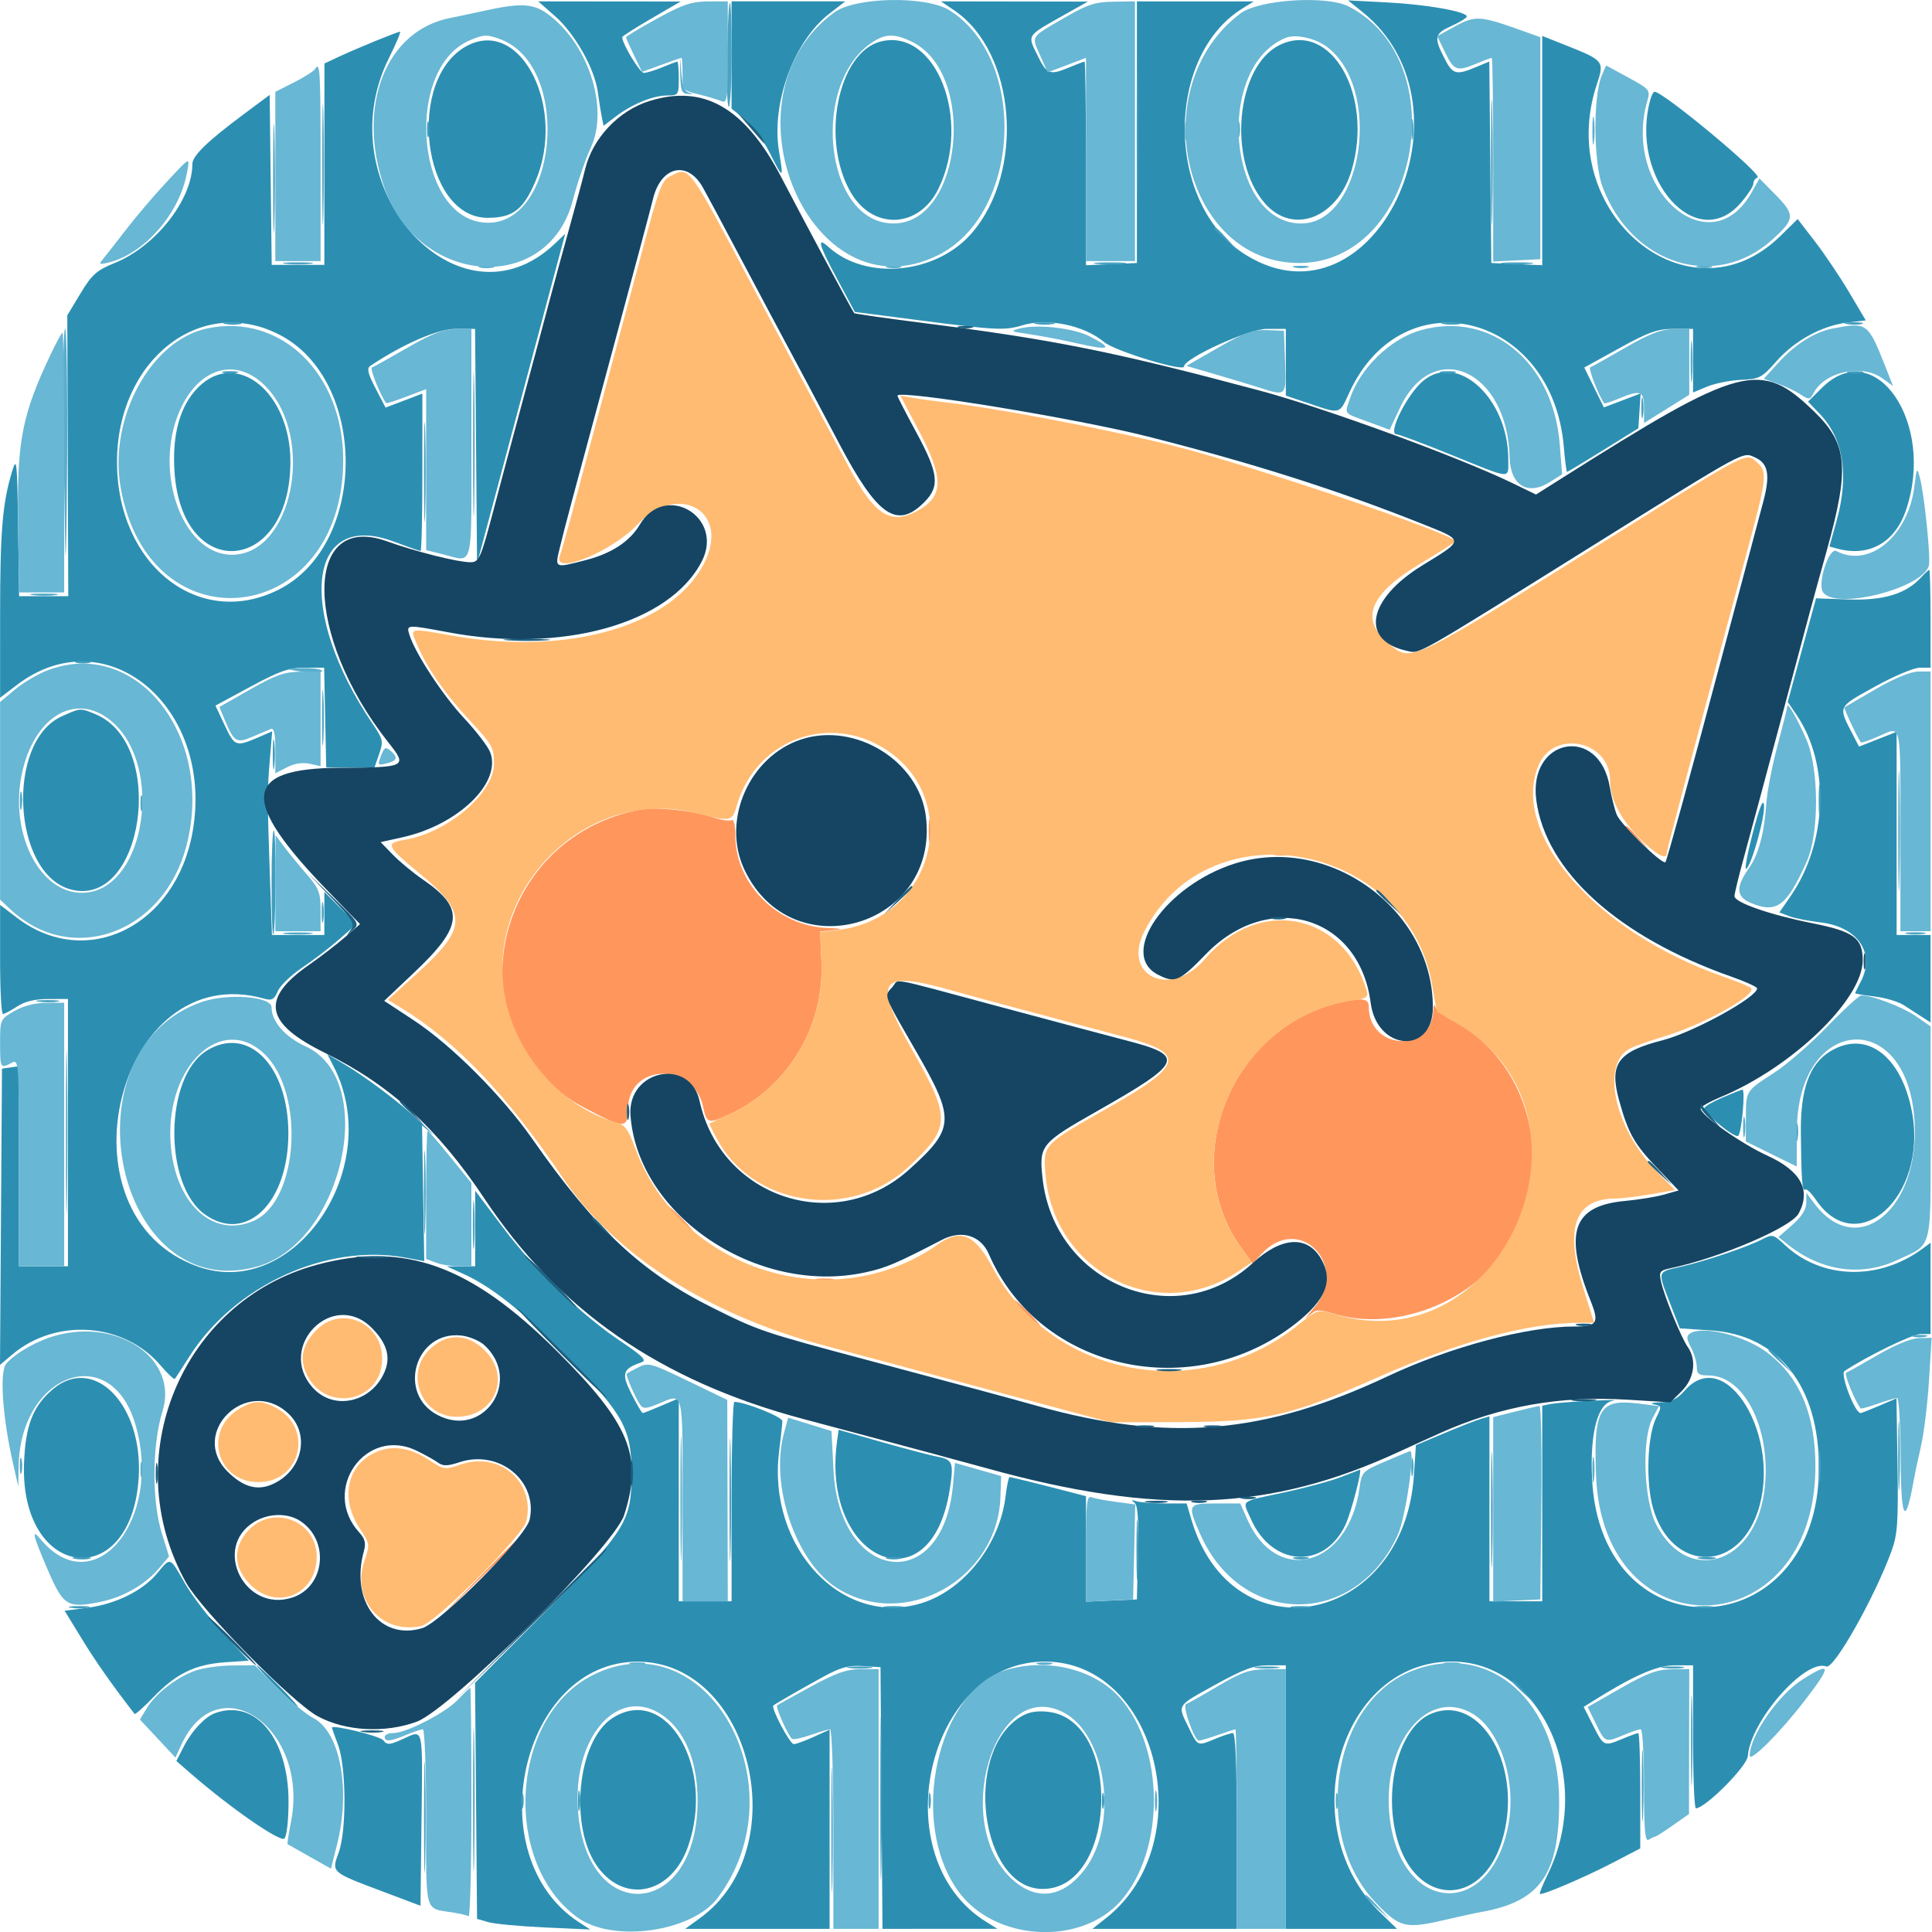 <?xml version="1.0" encoding="UTF-8" standalone="no"?>
<svg
   xmlns:dc="http://purl.org/dc/elements/1.1/"
   xmlns:cc="http://creativecommons.org/ns#"
   xmlns:rdf="http://www.w3.org/1999/02/22-rdf-syntax-ns#"
   xmlns:svg="http://www.w3.org/2000/svg"
   xmlns="http://www.w3.org/2000/svg"
   xmlns:sodipodi="http://sodipodi.sourceforge.net/DTD/sodipodi-0.dtd"
   xmlns:inkscape="http://www.inkscape.org/namespaces/inkscape"
   id="svg"
   version="1.1"
   width="512"
   height="512"
   style="display:block"
   inkscape:version="0.91 r13725"
   sodipodi:docname="icon-cryptocat.svg">
  <defs
     id="defs16" />
  <sodipodi:namedview
     pagecolor="#ffffff"
     bordercolor="#666666"
     borderopacity="1"
     objecttolerance="10"
     gridtolerance="10"
     guidetolerance="10"
     inkscape:pageopacity="0"
     inkscape:pageshadow="2"
     inkscape:window-width="684"
     inkscape:window-height="480"
     id="namedview14"
     showgrid="false"
     fit-margin-top="0"
     fit-margin-left="0"
     fit-margin-right="0"
     fit-margin-bottom="0"
     inkscape:zoom="0.4609375"
     inkscape:cx="260.35698"
     inkscape:cy="144.67842"
     inkscape:window-x="668"
     inkscape:window-y="379"
     inkscape:window-maximized="0"
     inkscape:current-layer="svg" />
  <g
     id="svgg"
     transform="matrix(1.279,0,0,1.277,0.023,0.362)">
    <path
       id="path0"
       d="m 132.813,167.688 c -31.685,5.927 -39.491,47.134 -11.733,61.929 8.209,4.375 8.994,4.398 9.021,0.26 0.064,-9.528 13.583,-9.87 15.58,-0.394 0.721,3.423 1.102,3.522 5.544,1.44 12.021,-5.634 19.523,-18.082 18.965,-31.468 l -0.268,-6.416 2.734,-0.294 c 2.169,-0.234 1.926,-0.326 -1.172,-0.443 -10.396,-0.396 -19.112,-9.099 -19.133,-19.106 -0.004,-2.252 -0.314,-3.567 -0.773,-3.284 -0.421,0.26 -2.296,-0.046 -4.166,-0.681 -3.776,-1.282 -11.583,-2.107 -14.599,-1.543 m 59.598,4.578 c 0.006,2.148 0.158,2.934 0.337,1.747 0.18,-1.188 0.175,-2.946 -0.011,-3.907 -0.185,-0.96 -0.332,0.011 -0.326,2.16 m 144.308,-0.928 c 0,0.135 1.142,1.277 2.539,2.539 l 2.539,2.295 -2.295,-2.539 c -2.139,-2.367 -2.783,-2.898 -2.783,-2.295 m -72.843,5.777 c 0.972,0.187 2.378,0.18 3.125,-0.016 0.747,-0.195 -0.048,-0.348 -1.767,-0.339 -1.718,0.008 -2.33,0.168 -1.358,0.355 m 61.905,5.942 c 0,0.134 1.143,1.277 2.539,2.539 l 2.539,2.295 -2.294,-2.539 c -2.139,-2.367 -2.784,-2.899 -2.784,-2.295 m -48.323,24.753 c -22.426,5.3 -33.422,32.72 -20.356,50.757 l 2.431,3.356 1.85,-1.995 c 7.951,-8.574 18.419,2.505 10.732,11.359 -1.586,1.827 -2.08,2.576 -1.097,1.663 1.678,-1.556 2.007,-1.592 5.353,-0.585 11.894,3.579 26.971,-1.675 34.735,-12.105 11.828,-15.888 6.972,-39.658 -9.933,-48.626 -1.91,-1.013 -3.617,-2.375 -3.795,-3.027 -0.177,-0.652 -0.363,-0.297 -0.412,0.789 -0.412,8.976 -13.372,8.236 -13.372,-0.763 0,-1.749 -1.414,-1.939 -6.136,-0.823 m -136.833,44.924 c 1.458,1.504 2.826,2.735 3.041,2.735 0.215,0 -0.802,-1.231 -2.26,-2.735 -1.457,-1.504 -2.826,-2.734 -3.041,-2.734 -0.214,0 0.802,1.23 2.26,2.734 m 28.72,12.662 c 0.972,0.187 2.378,0.18 3.125,-0.015 0.747,-0.196 -0.048,-0.349 -1.767,-0.34 -1.719,0.008 -2.33,0.168 -1.358,0.355 m 43.155,6.87 c 1.458,1.504 2.826,2.734 3.041,2.734 0.215,0 -0.802,-1.23 -2.26,-2.734 -1.457,-1.504 -2.826,-2.735 -3.041,-2.735 -0.214,0 0.802,1.231 2.26,2.735 m -113.685,55.273 -8.581,8.789 8.789,-8.58 c 4.834,-4.72 8.79,-8.675 8.79,-8.789 0,-0.564 -1.028,0.416 -8.998,8.58"
       inkscape:connector-curvature="0"
       style="fill:#ff975d;fill-rule:evenodd;stroke:none" />
    <path
       id="path1"
       d="m 138.965,36.23 c -1.864,0.93 -2.312,2.093 -5.752,14.942 -1.035,3.867 -2.401,8.965 -3.036,11.328 -1.747,6.508 -4.216,15.732 -5.958,22.266 -0.86,3.222 -2.266,8.496 -3.125,11.718 -0.86,3.223 -2.246,8.416 -3.081,11.541 -0.835,3.124 -1.752,6.288 -2.037,7.031 -1.616,4.211 10.745,-0.784 16.106,-6.508 8.082,-8.63 18.811,-3.153 14.182,7.241 -6.034,13.55 -27.978,20.174 -52.514,15.852 -9.162,-1.614 -8.832,-1.692 -7.395,1.748 2.015,4.822 5.917,10.448 11.095,15.994 4.53,4.852 4.894,5.509 4.894,8.823 0,6.122 -9.684,14.366 -18.569,15.807 -4.004,0.65 -3.73,1.277 2.983,6.831 10.119,8.372 10.109,11.336 -0.07,20.619 l -6.316,5.761 2.587,1.572 c 11.442,6.952 22.039,18.091 33.646,35.363 10.695,15.916 30.132,28.408 54.098,34.768 5.156,1.369 10.957,2.924 12.891,3.457 1.933,0.533 13.183,3.562 25,6.732 l 21.484,5.762 14.453,-0.036 c 17.454,-0.045 22.865,-1.264 40.625,-9.153 16.973,-7.54 31.389,-11.448 42.293,-11.466 l 2.839,-0.004 -2.253,-7.188 c -3.945,-12.582 -1.743,-18.594 6.811,-18.594 1.174,0 4.396,-0.393 7.158,-0.874 l 5.024,-0.875 -3.905,-4.008 c -8.68,-8.91 -11.501,-22.225 -5.376,-25.382 0.938,-0.484 4.167,-1.625 7.175,-2.536 8.283,-2.51 19.347,-8.731 17.844,-10.034 -0.361,-0.313 -2.942,-1.369 -5.735,-2.348 -26.363,-9.235 -44.158,-29.598 -38.276,-43.798 3.153,-7.613 14.839,-5.163 14.839,3.11 0,3.781 2.09,7.899 6.061,11.941 3.204,3.261 5.658,4.667 5.658,3.242 0,-0.485 1.791,-7.305 8.652,-32.93 3.246,-12.123 3.781,-14.114 7.687,-28.564 4.415,-16.333 4.593,-17.703 2.544,-19.557 -2.519,-2.28 -1.014,-3.043 -30.602,15.515 -42.219,26.48 -41.099,25.948 -45.977,21.843 -5.888,-4.955 -3.857,-10.125 6.422,-16.344 4.138,-2.503 7.524,-4.655 7.524,-4.78 0,-1.407 -42.037,-15.678 -58.204,-19.76 -13.714,-3.463 -36.553,-7.837 -47.265,-9.053 -2.364,-0.268 -5.479,-0.697 -6.924,-0.954 l -2.628,-0.467 3.995,7.612 c 5.134,9.784 4.953,13.503 -0.801,16.479 -5.326,2.754 -8.634,0.549 -13.851,-9.235 -1.776,-3.33 -4.635,-8.692 -6.354,-11.914 -1.718,-3.223 -4.484,-8.409 -6.145,-11.524 C 161.725,70.127 158.788,64.59 156.86,60.938 142.381,33.512 142.921,34.258 138.965,36.23 m 43.264,118.254 c 17.678,9.868 11.845,35.797 -8.597,38.216 l -3.71,0.44 0.268,6.365 c 0.565,13.444 -7,25.86 -19.203,31.516 l -4.09,1.896 1.485,2.878 c 7.369,14.272 27.716,17.401 39.801,6.119 8.816,-8.231 8.883,-10.043 0.889,-24.17 -8.368,-14.785 -7.037,-16.802 8.22,-12.453 2.993,0.853 8.431,2.339 12.083,3.303 3.652,0.963 8.926,2.374 11.719,3.135 2.793,0.761 8.201,2.212 12.019,3.225 12.633,3.354 12.09,5.788 -3.23,14.493 -13.882,7.888 -13.776,7.776 -13.282,13.925 1.629,20.288 23.15,31.311 39.723,20.344 l 3.047,-2.017 -2.35,-3.244 c -13.612,-18.79 -0.716,-47.559 22.885,-51.055 3.35,-0.496 3.682,-0.725 3.227,-2.219 -4.919,-16.139 -22.327,-19.499 -33.468,-6.459 -7.132,8.348 -17.376,3.568 -12.511,-5.839 13.547,-26.197 54.9,-18.078 59.653,11.713 0.438,2.742 0.896,5.053 1.018,5.134 0.122,0.082 1.816,1.06 3.764,2.175 32.499,18.59 10.274,71.446 -25.417,60.45 -3.077,-0.948 -3.189,-0.912 -7.232,2.349 -20.596,16.613 -51.246,10.802 -63.32,-12.005 -3.574,-6.751 -6.614,-8.073 -11.147,-4.845 -21.864,15.569 -53.701,5.484 -62.901,-19.926 -1.314,-3.628 -2.127,-4.782 -3.658,-5.191 -11.278,-3.016 -21.053,-13.995 -23.309,-26.179 -4.211,-22.733 17.091,-43.512 39.145,-38.187 8.027,1.938 7.879,1.968 9.015,-1.829 3.821,-12.77 17.881,-18.524 29.464,-12.058 M 65.605,275.681 c -2.804,2.804 -3.567,5.693 -2.307,8.736 3.594,8.675 15.869,6.527 15.869,-2.776 0,-7.407 -8.417,-11.105 -13.562,-5.96 m 23.54,3.929 c -5.458,5.099 -1.915,14.161 5.521,14.123 7.817,-0.041 11.286,-8.25 5.803,-13.733 -3.566,-3.565 -7.769,-3.71 -11.324,-0.39 m -39.681,12.539 c -7.427,4.528 -4.587,15.143 4.052,15.143 8.913,0 11.486,-11.373 3.507,-15.5 -2.985,-1.543 -4.566,-1.469 -7.559,0.357 m 27.88,9.177 c -5.624,2.896 -6.804,9.572 -2.769,15.669 2.053,3.103 2.073,3.249 0.91,6.673 -2.732,8.047 3.603,15.289 11.798,13.489 2.942,-0.646 21.007,-18.704 21.742,-21.732 1.953,-8.054 -5.451,-14.541 -13.482,-11.815 -3.424,1.163 -3.57,1.143 -6.673,-0.91 -4.114,-2.723 -8.006,-3.187 -11.526,-1.374 M 51.485,317.27 c -3.32,3.555 -3.175,7.758 0.39,11.324 5.483,5.483 13.692,2.014 13.733,-5.803 0.038,-7.436 -9.024,-10.979 -14.123,-5.521"
       inkscape:connector-curvature="0"
       style="fill:#ffbb72;fill-rule:evenodd;stroke:none" />
    <path
       id="path2"
       d="m 114.986,3.07 c 4.119,3.626 8.195,10.862 8.858,15.728 0.26,1.907 0.636,4.269 0.835,5.249 l 0.363,1.782 2.56,-1.953 c 3.373,-2.572 7.719,-4.345 10.654,-4.345 2.287,0 2.369,-0.122 2.369,-3.515 0,-1.934 -0.133,-3.516 -0.295,-3.516 -0.163,0 -1.558,0.527 -3.1,1.172 -1.543,0.644 -3.273,1.172 -3.846,1.172 -0.832,0 -4.478,-6.038 -4.478,-7.416 0,-0.189 2.725,-1.931 6.055,-3.872 L 141.016,0.028 126.257,0.014 111.499,0 l 3.487,3.07 m 36.577,8.063 0,11.133 2.743,2.189 c 1.509,1.204 3.799,4.28 5.09,6.836 2.905,5.755 2.977,5.751 2.006,-0.12 -1.653,-9.995 3.056,-22.905 10.444,-28.632 L 175.121,0 l -11.779,0 -11.779,0 0,11.133 m 46.155,-9.252 c 12.823,8.713 14.72,33.465 3.548,46.292 -7.358,8.448 -21.838,9.834 -29.577,2.83 -2.547,-2.304 -2.109,-0.616 1.67,6.445 l 3.75,7.005 13.204,1.714 c 15.938,2.069 17.897,2.168 21.401,1.084 5.239,-1.621 12.869,-0.066 17.087,3.483 2.17,1.826 16.512,6.207 16.512,5.043 0,-1.69 13.419,-7.808 17.125,-7.808 l 3.968,0 0,6.926 0,6.925 4.938,1.668 c 6.457,2.181 6.121,2.276 8.229,-2.321 11.113,-24.223 42.075,-16.407 44.424,11.216 0.247,2.9 0.551,5.273 0.675,5.273 0.125,0 3.502,-2.037 7.504,-4.527 l 7.277,-4.528 0.236,-3.616 0.235,-3.616 -3.81,1.448 -3.811,1.448 -2.029,-4.137 -2.03,-4.138 7.261,-4.011 c 6.086,-3.362 7.908,-4.01 11.268,-4.01 l 4.008,0 0,6.601 0,6.6 2.917,-1.218 c 1.604,-0.67 4.763,-1.301 7.02,-1.401 3.821,-0.169 4.327,-0.435 7.339,-3.856 3.808,-4.326 9.477,-7.419 14.744,-8.042 l 3.773,-0.447 -3.43,-5.801 c -1.887,-3.191 -5.062,-7.923 -7.057,-10.516 l -3.628,-4.714 -3.612,3.544 c -18.864,18.506 -46.89,-4.728 -37.998,-31.502 1.594,-4.798 1.461,-4.966 -6.435,-8.105 l -4.883,-1.941 0,23.794 0,23.794 -5.273,-0.231 -5.274,-0.231 -0.208,-20.904 -0.208,-20.903 -2.817,1.177 c -4.093,1.71 -4.767,1.512 -6.516,-1.917 -2.195,-4.302 -2.018,-5.065 1.546,-6.672 1.719,-0.775 3.125,-1.647 3.125,-1.937 0,-1.019 -8.28,-2.491 -16.406,-2.916 l -8.203,-0.43 2.972,2.394 C 306.99,22.105 284.66,68.946 258.203,52.671 241.592,42.452 241.122,11.625 257.422,1.466 L 259.766,0.006 247.656,0.003 235.547,0 l 0,27.148 0,27.149 -5.274,0.231 -5.273,0.231 0,-21.13 C 225,22.008 224.867,12.5 224.705,12.5 c -0.163,0 -1.558,0.527 -3.1,1.172 -4.152,1.734 -4.718,1.521 -6.683,-2.525 -2.081,-4.283 -2.362,-3.871 5.781,-8.459 L 225.391,0.047 210.17,0.024 194.95,0 197.718,1.881 M 77.734,8.234 c -2.578,1.055 -6.001,2.535 -7.608,3.288 l -2.921,1.369 -0.009,20.898 -0.008,20.899 -5.455,0 -5.454,0 -0.21,-17.639 -0.21,-17.638 -5.468,4.078 c -7.38,5.505 -10.547,8.576 -10.547,10.229 0,7.427 -7.593,17.123 -16.123,20.59 -3.736,1.519 -4.695,2.374 -7.06,6.301 l -2.738,4.544 0.102,29.142 0.102,29.143 -5.093,0 -5.093,-0.001 -0.213,-14.648 C 3.532,95.252 3.437,94.4 2.482,97.563 c -1.991,6.588 -2.473,12.34 -2.477,29.58 L 0,144.521 3.481,141.864 c 18.539,-14.151 40.925,4.534 36.421,30.398 -3.439,19.744 -22.035,28.886 -36.421,17.906 L 0,187.51 0,198.833 c 0,6.228 0.264,11.321 0.586,11.318 0.322,-0.003 1.641,-0.704 2.93,-1.557 1.587,-1.052 3.667,-1.554 6.445,-1.558 l 4.102,-0.005 0,27.735 0,27.734 -5.079,0 -5.078,0 0,-20.757 0,-20.758 -1.758,0.25 -1.757,0.249 -0.205,30.742 -0.204,30.741 2.548,-2.151 c 9.063,-7.651 23.096,-6.643 30.666,2.2 1.503,1.756 2.858,3.043 3.013,2.861 0.155,-0.181 1.505,-2.264 3.001,-4.627 9.359,-14.783 28.501,-23.564 44.774,-20.54 l 3.907,0.726 -0.231,-14.09 -0.231,-14.091 1.83,1.537 c 1.007,0.845 0.056,-0.144 -2.113,-2.197 -4.246,-4.02 -11.475,-9.477 -16.334,-12.33 l -3.016,-1.771 1.257,2.43 c 10.804,20.892 -7.919,48.741 -28.006,41.658 -29.98,-10.571 -16.827,-64.206 13.641,-55.626 1.629,0.459 2.102,0.202 2.853,-1.548 0.494,-1.154 2.78,-3.358 5.078,-4.898 2.298,-1.54 5.76,-4.194 7.694,-5.898 l 3.515,-3.097 -3.32,-3.363 -3.32,-3.363 0,4.48 0,4.481 -5.43,0 -5.43,0 -0.413,-11.914 C 55.357,165.731 55.356,163.78 55.906,157.189 l 0.475,-5.702 -2.995,1.293 c -4.51,1.946 -4.798,1.839 -6.853,-2.558 l -1.905,-4.074 7.275,-3.933 c 6.025,-3.258 7.959,-3.934 11.257,-3.934 l 3.982,0 0.218,10.352 0.218,10.351 5,0 4.999,0 0.972,-2.806 c 0.906,-2.618 0.814,-3.039 -1.36,-6.25 -15.89,-23.469 -13.453,-44.53 4.376,-37.819 2.854,1.075 5.357,1.954 5.562,1.954 0.205,0 0.373,-7.35 0.373,-16.332 L 87.5,81.4 83.685,82.85 79.87,84.299 77.795,80.3 c -1.622,-3.126 -1.855,-4.145 -1.067,-4.669 6.858,-4.57 13.993,-7.662 17.676,-7.662 l 4.011,0 0.207,24.351 0.206,24.351 6.551,-24.546 c 3.603,-13.501 7.713,-28.899 9.133,-34.219 l 2.583,-9.672 -2.102,2.009 C 95.042,69.309 67.351,38.398 80.554,11.799 82.069,8.747 83.109,6.265 82.865,6.283 82.621,6.301 80.313,7.179 77.734,8.234 m 19.157,0.919 c -12.896,6.61 -9.53,35.769 4.129,35.769 5.181,0 7.36,-1.65 9.863,-7.469 C 117.4,22.305 108.065,3.427 96.891,9.153 m 85.531,-0.811 c -8.845,2.284 -12.433,20.509 -6.163,31.302 4.604,7.924 14.171,7.5 18.192,-0.806 6.937,-14.33 -0.603,-33.446 -12.029,-30.496 m 82.675,0.73 c -8.985,4.431 -10.807,23.848 -3.076,32.791 5.784,6.691 15.042,3.204 18.007,-6.783 4.638,-15.615 -4.33,-31.236 -14.931,-26.008 m 76.802,11.436 c -4.341,16.197 9.53,32.005 18.737,21.354 1.455,-1.683 2.645,-3.499 2.645,-4.036 0,-0.538 0.389,-1.107 0.864,-1.265 1.31,-0.436 -19.517,-17.811 -21.35,-17.811 -0.234,0 -0.637,0.791 -0.896,1.758 M 57.739,69.103 C 76.22,78.469 76.222,112.724 57.742,122.07 41.243,130.414 24.264,117.029 24.228,95.65 24.193,74.504 41.437,60.843 57.739,69.103 M 41.062,80.084 c -3.782,3.781 -5.454,9.768 -4.918,17.597 1.589,23.174 24.012,21.176 24.012,-2.139 0,-14.398 -11.138,-23.414 -19.094,-15.458 m 253.801,-1.332 c -3.342,2.794 -7.462,11.087 -5.513,11.096 0.486,0.002 5.63,1.934 11.431,4.293 12.639,5.139 11.719,5.067 11.719,0.923 0,-12.648 -10.456,-22.318 -17.637,-16.312 m 82.619,1.453 -2.873,2.862 2.454,2.572 c 4.885,5.122 6.079,12.716 3.476,22.111 l -1.493,5.386 1.688,0.452 c 6.509,1.746 11.857,-1.258 14.149,-7.947 6.206,-18.116 -6.34,-36.456 -17.401,-25.436 m 20.583,39.307 c -3.106,3.432 -7.746,4.856 -15.004,4.605 l -6.796,-0.235 -2.929,10.75 -2.929,10.75 1.854,2.732 c 6.915,10.191 6.382,26.461 -1.231,37.526 l -2.361,3.431 2.041,0.776 c 1.123,0.426 4.042,1.009 6.486,1.293 7.712,0.899 11.428,6.361 8.346,12.27 -0.642,1.23 -1.167,2.324 -1.167,2.43 0,0.106 1.802,0.406 4.005,0.667 2.203,0.261 4.927,1.07 6.055,1.799 1.127,0.729 2.84,1.835 3.807,2.459 l 1.758,1.133 0,-9.074 0,-9.074 -3.516,0 -3.515,0 0,-21.082 0,-21.083 -3.895,1.535 -3.894,1.535 -1.201,-2.322 c -3.188,-6.165 -3.371,-5.75 4.446,-10.1 3.907,-2.174 8.108,-3.952 9.338,-3.952 l 2.237,0 0,-10.156 c 0,-5.586 -0.121,-10.156 -0.27,-10.156 -0.148,0 -0.897,0.694 -1.665,1.543 M 12.737,148.398 c -11.549,5.243 -10.191,32.511 1.786,35.871 15.182,4.258 20.162,-30.104 5.265,-36.328 -3.186,-1.332 -3.099,-1.337 -7.051,0.457 m 350.43,24.148 c -1.138,4.353 -1.758,7.723 -1.378,7.489 1.112,-0.688 3.975,-10.969 3.698,-13.284 -0.169,-1.423 -0.932,0.481 -2.32,5.795 M 42.812,217.757 c -8.763,5.435 -9.001,27.836 -0.362,33.994 8.584,6.119 17.351,-2.496 17.283,-16.985 -0.066,-13.953 -8.378,-22.308 -16.921,-17.009 m 336.396,0.138 c -4.304,2.625 -6.173,7.803 -6.089,16.871 0.09,9.733 0.29,12.398 0.885,11.803 0.257,-0.257 1.268,0.711 2.246,2.152 8.544,12.572 23.111,-0.671 19.92,-18.11 -2.157,-11.787 -9.48,-17.278 -16.962,-12.716 m -22.372,9.61 c -2.041,0.878 -3.711,1.863 -3.711,2.189 0,1.144 6.423,6.383 7.026,5.731 0.723,-0.781 1.512,-9.672 0.851,-9.581 -0.25,0.035 -2.125,0.782 -4.166,1.661 m -258.398,27.149 0,7.846 -2.93,0.017 -2.93,0.017 3.435,1.559 c 5.994,2.719 12.705,8.116 21.958,17.657 11.251,11.601 12.859,14.565 12.866,23.719 0.007,9.989 -1.096,11.756 -18.091,28.961 l -14.331,14.508 0.206,24.498 0.207,24.499 2.344,0.677 c 1.289,0.373 6.562,0.868 11.719,1.101 l 9.375,0.424 -2.344,-1.527 C 98.894,384.908 107.923,344.601 132.031,344.556 155.59,344.512 165.03,383.263 145,397.79 l -3.047,2.21 14.961,0 14.961,0 0,-20.665 0,-20.665 -3.32,1.507 c -1.826,0.829 -3.672,1.501 -4.102,1.494 -0.813,-0.013 -4.801,-7.574 -4.231,-8.02 0.603,-0.472 5.764,-3.444 10.318,-5.941 3.619,-1.984 5.261,-2.433 8.203,-2.244 l 3.679,0.237 0.205,27.149 0.206,27.148 11.904,-0.003 11.904,-0.003 -2.344,-1.46 c -21.472,-13.382 -12.341,-53.959 12.151,-53.995 23.48,-0.035 32.503,37.498 12.783,53.169 l -2.883,2.292 14.951,0 14.951,0 0,-20.312 c 0,-13.443 -0.273,-20.313 -0.806,-20.313 -0.444,0 -2.069,0.527 -3.611,1.172 -3.782,1.58 -3.637,1.641 -5.584,-2.365 -2.322,-4.781 -2.616,-4.313 5.555,-8.84 5.858,-3.245 7.987,-4.029 10.938,-4.029 l 3.664,0 0,27.343 0,27.344 11.516,0 11.515,0 -3.358,-3.259 c -18.365,-17.826 -8.677,-52.21 14.711,-52.21 18.572,0 29.555,24.328 19.912,44.108 -1.038,2.13 -1.786,3.975 -1.661,4.1 0.388,0.388 9.353,-3.449 15.216,-6.512 l 5.587,-2.918 0,-11.967 c 0,-6.582 -0.187,-11.967 -0.416,-11.967 -0.229,0 -1.678,0.527 -3.22,1.172 -3.907,1.632 -3.92,1.627 -6.12,-2.715 l -1.969,-3.886 1.761,-1.109 c 8.513,-5.361 13.419,-7.525 17.065,-7.525 l 3.836,10e-4 0,14.843 c 0,8.164 0.264,14.839 0.586,14.833 1.993,-0.037 10.591,-8.696 10.76,-10.835 0.576,-7.33 11.908,-20.279 16.278,-18.601 1.586,0.608 10.069,-14.471 13.541,-24.069 1.2,-3.317 1.381,-5.99 1.2,-17.738 l -0.213,-13.831 -3.563,1.527 c -1.959,0.84 -3.703,1.527 -3.875,1.527 -1.178,0 -4.275,-8.097 -3.336,-8.721 4.62,-3.071 14.091,-7.685 15.772,-7.685 l 2.069,0 0,-9.471 0,-9.47 -1.758,1.293 c -9.026,6.639 -20.865,6.289 -28.449,-0.843 -2.334,-2.195 -2.594,-2.262 -4.622,-1.2 -3.071,1.609 -11.676,4.522 -16.925,5.73 -5.035,1.158 -4.922,0.647 -1.869,8.492 l 1.672,4.297 6.348,0.413 c 14.122,0.921 22.466,11.503 22.466,28.493 0,37.137 -45.219,39.312 -47.008,2.261 -0.461,-9.542 1.185,-15.681 4.332,-16.15 1.177,-0.176 -0.847,-0.177 -4.499,-0.002 -3.653,0.175 -7.432,0.479 -8.399,0.674 l -1.758,0.356 0,20.298 0,20.297 -5.468,0 -5.469,0 0,-19.193 0,-19.193 -1.758,0.52 c -0.967,0.287 -4.395,1.632 -7.617,2.989 l -5.86,2.469 -0.412,6.243 c -2.048,30.999 -37.589,38.068 -46.12,9.173 l -0.981,-3.32 -4.5,0 c -2.474,0 -5.143,-0.209 -5.931,-0.465 -1.006,-0.326 -1.133,-0.25 -0.429,0.257 0.744,0.536 0.945,3.22 0.781,10.426 l -0.22,9.704 -5.274,0.231 -5.273,0.231 0,-10.943 0,-10.944 -2.93,-0.764 c -6.783,-1.769 -12.554,-3.202 -12.894,-3.202 -0.201,0 -0.574,1.767 -0.83,3.927 -1.183,9.994 -8.561,19.452 -17.322,22.208 -16.454,5.175 -32.094,-11.435 -29.611,-31.447 0.358,-2.879 0.661,-5.714 0.673,-6.299 0.019,-0.877 -7.631,-3.957 -9.938,-4.002 -0.322,-0.007 -0.585,9.304 -0.585,20.691 l 0,20.703 -5.469,0 -5.469,0 0,-21.066 0,-21.066 -3.58,1.535 c -1.97,0.844 -3.722,1.535 -3.893,1.535 -0.172,0 -1.22,-1.791 -2.329,-3.979 -2.165,-4.271 -1.848,-5.23 2.176,-6.597 1.031,-0.35 -0.003,-1.373 -4.297,-4.25 -8.218,-5.504 -17.705,-14.661 -24.405,-23.557 l -5.859,-7.778 0,7.846 m -87.475,33.335 c -4.164,3.504 -5.745,7.589 -6.007,15.528 -0.8,24.151 22.351,26.812 23.77,2.733 0.885,-15.012 -9.246,-25.428 -17.763,-18.261 m 338.11,0.292 c -1.562,1.78 -2.779,2.37 -5.057,2.45 -1.65,0.059 -2.246,0.254 -1.324,0.435 1.611,0.315 1.628,0.423 0.447,2.791 -1.849,3.707 -2.179,13.484 -0.634,18.799 3.789,13.033 17.257,13.545 21.63,0.823 5.273,-15.344 -6.478,-35.08 -15.062,-25.298 m -175.652,10.524 c -3.4,24.906 19.467,34.783 23.34,10.082 0.883,-5.628 0.645,-6.27 -2.551,-6.869 -1.406,-0.264 -6.586,-1.628 -11.512,-3.03 l -8.954,-2.55 -0.323,2.367 m 104.466,7.422 c -2.065,0.807 -7.338,2.24 -11.719,3.184 -9.56,2.061 -8.805,1.456 -6.977,5.589 4.365,9.868 15.17,10.511 19.563,1.164 1.196,-2.543 3.574,-11.687 2.975,-11.44 -0.048,0.02 -1.778,0.697 -3.842,1.503 M 32.5,326.275 c -2.985,3.588 -8.578,6.343 -14.411,7.099 l -4.717,0.61 3.576,5.86 c 2.872,4.705 6.25,9.516 10.92,15.556 0.137,0.176 1.921,-1.416 3.964,-3.538 4.662,-4.844 8.628,-6.763 14.84,-7.183 l 4.876,-0.329 -5.266,-5.646 c -2.897,-3.106 -6.497,-7.801 -8.001,-10.433 -3.191,-5.588 -2.883,-5.481 -5.781,-1.996 m 24.531,23.334 c 2.334,2.364 4.42,4.297 4.634,4.297 0.215,0 -1.519,-1.933 -3.852,-4.297 -2.334,-2.363 -4.42,-4.296 -4.635,-4.296 -0.214,0 1.519,1.933 3.853,4.296 m -12.5,5.63 c -2.067,0.756 -4.795,3.659 -6.424,6.836 l -1.584,3.091 3.027,2.636 c 8.103,7.055 18.513,14.291 19.352,13.452 0.498,-0.498 0.864,-3.74 0.864,-7.66 0,-13.11 -6.887,-21.406 -15.235,-18.355 m 82.383,1.002 c -7.408,4.748 -9.123,23.01 -2.924,31.147 5.699,7.48 15.128,5.233 18.533,-4.418 5.771,-16.358 -4.458,-33.875 -15.609,-26.729 m 84.381,-0.144 c -11.757,7.396 -8.199,35.345 4.534,35.622 15.65,0.34 16.831,-35.183 1.223,-36.773 -2.436,-0.248 -4.044,0.074 -5.757,1.151 m 85.126,-0.694 c -6.426,2.764 -9.828,15.141 -7.04,25.613 3.781,14.199 17.389,14.759 21.759,0.895 4.727,-14.995 -4.183,-31.041 -14.719,-26.508 M 68.75,358.26 c 0,0.075 0.572,1.676 1.272,3.556 1.716,4.613 1.794,17.813 0.132,22.348 -1.51,4.124 -1.6,4.043 8.85,7.987 l 8.105,3.059 0.211,-17.642 c 0.238,-19.981 0.477,-18.916 -3.808,-16.984 -2.835,1.278 -3.329,1.313 -4.109,0.286 -0.67,-0.88 -10.653,-3.327 -10.653,-2.61"
       inkscape:connector-curvature="0"
       style="fill:#2c8fb2;fill-rule:evenodd;stroke:none" />
    <path
       id="path3"
       d="m 235.507,27.344 c 0,14.824 0.106,20.888 0.234,13.476 0.128,-7.412 0.128,-19.541 0,-26.953 -0.128,-7.412 -0.234,-1.347 -0.234,13.477 m 73.429,5.859 c -10e-4,11.602 0.108,16.457 0.241,10.789 0.134,-5.668 0.134,-15.16 10e-4,-21.094 -0.133,-5.934 -0.242,-1.296 -0.242,10.305 m -252.35,3.516 c 0,10.097 0.111,14.228 0.247,9.179 0.136,-5.048 0.136,-13.31 0,-18.359 -0.136,-5.049 -0.247,-0.918 -0.247,9.18 M 88.463,26.563 c 0,1.503 0.16,2.119 0.357,1.367 0.196,-0.752 0.196,-1.983 0,-2.735 -0.197,-0.752 -0.357,-0.136 -0.357,1.368 m 163.1,20.556 c 0,0.135 1.142,1.277 2.539,2.54 l 2.539,2.294 -2.295,-2.539 c -2.139,-2.367 -2.783,-2.898 -2.783,-2.295 M 46.689,66.959 c 0.972,0.187 2.378,0.18 3.125,-0.016 0.747,-0.196 -0.048,-0.348 -1.767,-0.34 -1.719,0.009 -2.33,0.169 -1.358,0.356 m 167.959,-0.001 c 0.967,0.186 2.549,0.186 3.516,0 0.967,-0.187 0.176,-0.339 -1.758,-0.339 -1.933,0 -2.724,0.152 -1.758,0.339 m 84.375,0 c 0.967,0.186 2.549,0.186 3.516,0 0.967,-0.187 0.176,-0.339 -1.758,-0.339 -1.933,0 -2.724,0.152 -1.758,0.339 m 83.603,0.001 c 0.972,0.187 2.378,0.18 3.125,-0.016 0.747,-0.196 -0.048,-0.348 -1.767,-0.34 -1.718,0.009 -2.33,0.169 -1.358,0.356 M 46.289,77.101 c 0.752,0.197 1.982,0.197 2.734,0 0.752,-0.196 0.137,-0.357 -1.367,-0.357 -1.504,0 -2.119,0.161 -1.367,0.357 m 252.344,0 c 0.752,0.197 1.982,0.197 2.734,0 0.752,-0.196 0.137,-0.357 -1.367,-0.357 -1.504,0 -2.119,0.161 -1.367,0.357 m 84.375,0 c 0.752,0.197 1.982,0.197 2.734,0 0.752,-0.196 0.137,-0.357 -1.367,-0.357 -1.504,0 -2.119,0.161 -1.367,0.357 M 15.82,137.257 c 0.752,0.197 1.983,0.197 2.735,0 0.752,-0.196 0.136,-0.357 -1.367,-0.357 -1.504,0 -2.12,0.161 -1.368,0.357 M 56.5,156.25 c 0,2.793 0.142,3.936 0.315,2.539 0.173,-1.396 0.173,-3.682 0,-5.078 -0.173,-1.397 -0.315,-0.254 -0.315,2.539 m 320.319,9.766 c 0.003,3.007 0.145,4.142 0.314,2.521 0.169,-1.621 0.166,-4.082 -0.007,-5.468 -0.172,-1.387 -0.311,-0.061 -0.307,2.947 M 56.25,182.812 c 0,6.159 0.158,11.041 0.35,10.848 0.543,-0.543 0.662,-21.034 0.125,-21.57 -0.261,-0.262 -0.475,4.564 -0.475,10.722 m 315.822,51.954 c 0.009,1.718 0.169,2.33 0.356,1.358 0.186,-0.972 0.179,-2.378 -0.016,-3.125 -0.196,-0.747 -0.349,0.048 -0.34,1.767 m -5.666,45.166 c 0,0.134 1.143,1.277 2.539,2.539 l 2.539,2.295 -2.294,-2.539 c -2.139,-2.367 -2.784,-2.899 -2.784,-2.295 m -57.474,32.959 c 0,10.742 0.11,15.245 0.245,10.006 0.135,-5.239 0.135,-14.028 10e-4,-19.531 -0.135,-5.504 -0.245,-1.218 -0.246,9.525 m 67.887,-8.594 c 0.003,3.008 0.145,4.142 0.314,2.522 0.169,-1.621 0.166,-4.082 -0.007,-5.469 -0.172,-1.387 -0.311,-0.061 -0.307,2.947 M 235.46,321.484 c 0.001,5.586 0.126,7.769 0.276,4.851 0.151,-2.919 0.15,-7.489 -0.002,-10.157 -0.152,-2.667 -0.276,-0.28 -0.274,5.306 m -220.021,1.725 c 0.972,0.187 2.378,0.18 3.125,-0.016 0.747,-0.196 -0.048,-0.348 -1.767,-0.34 -1.719,0.009 -2.33,0.169 -1.358,0.356 m 168.35,-0.014 c 0.752,0.196 1.982,0.196 2.734,0 0.752,-0.197 0.137,-0.357 -1.367,-0.357 -1.504,0 -2.119,0.16 -1.367,0.357 m 84.375,0 c 0.752,0.196 1.982,0.196 2.734,0 0.752,-0.197 0.137,-0.357 -1.367,-0.357 -1.504,0 -2.119,0.16 -1.367,0.357 m 83.994,0.014 c 0.971,0.187 2.378,0.18 3.125,-0.016 0.746,-0.196 -0.049,-0.348 -1.767,-0.34 -1.719,0.009 -2.33,0.169 -1.358,0.356 m -337.51,10.155 c 0.967,0.186 2.549,0.186 3.516,0 0.967,-0.186 0.176,-0.339 -1.758,-0.339 -1.933,0 -2.724,0.153 -1.758,0.339 m 168.75,0 c 0.967,0.186 2.549,0.186 3.516,0 0.967,-0.186 0.176,-0.339 -1.758,-0.339 -1.933,0 -2.724,0.153 -1.758,0.339 m 84.375,0 c 0.967,0.186 2.549,0.186 3.516,0 0.967,-0.186 0.176,-0.339 -1.758,-0.339 -1.933,0 -2.724,0.153 -1.758,0.339 m 83.594,0 c 0.967,0.186 2.549,0.186 3.516,0 0.967,-0.186 0.176,-0.339 -1.758,-0.339 -1.934,0 -2.725,0.153 -1.758,0.339 m -168.984,39.683 c 0,15.039 0.105,21.081 0.233,13.426 0.128,-7.655 0.128,-19.959 0,-27.344 -0.129,-7.384 -0.233,-1.121 -0.233,13.918 m 130.898,-24.365 c 0,0.134 1.143,1.277 2.539,2.539 l 2.539,2.295 -2.294,-2.539 c -2.139,-2.367 -2.784,-2.899 -2.784,-2.295 m -193.537,24.756 c 0,1.933 0.152,2.724 0.339,1.757 0.186,-0.966 0.186,-2.549 0,-3.515 -0.187,-0.967 -0.339,-0.176 -0.339,1.758 m -11.75,0 c 0,1.503 0.161,2.119 0.357,1.367 0.197,-0.752 0.197,-1.983 0,-2.735 -0.196,-0.752 -0.357,-0.136 -0.357,1.368 m 120.312,0 c 0,1.503 0.161,2.119 0.358,1.367 0.196,-0.752 0.196,-1.983 0,-2.735 -0.197,-0.752 -0.358,-0.136 -0.358,1.368"
       inkscape:connector-curvature="0"
       style="fill:#409dbe;fill-rule:evenodd;stroke:none" />
    <path
       id="path4"
       d="m 150.627,10.939 c -0.13,6.016 0.027,10.938 0.35,10.937 0.322,0 0.586,-4.923 0.586,-10.938 0,-14.149 -0.63,-14.148 -0.936,10e-4 M 59.18,54.471 c 1.396,0.174 3.681,0.174 5.078,0 1.396,-0.173 0.254,-0.315 -2.539,-0.315 -2.793,0 -3.936,0.142 -2.539,0.315 M 227.131,54.47 c 1.387,0.173 3.848,0.176 5.469,0.006 1.621,-0.169 0.486,-0.31 -2.522,-0.313 -3.008,-0.004 -4.334,0.135 -2.947,0.307 m 84.375,0 c 1.387,0.173 3.848,0.176 5.469,0.006 1.621,-0.169 0.486,-0.31 -2.522,-0.313 -3.008,-0.004 -4.334,0.135 -2.947,0.307 M 87.832,97.656 c 0,9.239 0.113,13.018 0.251,8.399 0.138,-4.619 0.138,-12.178 0,-16.797 -0.138,-4.619 -0.251,-0.84 -0.251,8.398 M 340.057,84.375 c 0,1.934 0.152,2.725 0.338,1.758 0.186,-0.967 0.186,-2.549 0,-3.516 -0.186,-0.967 -0.338,-0.176 -0.338,1.758 M 8.019,207.592 c 1.187,0.179 2.945,0.175 3.906,-0.011 0.961,-0.185 -0.011,-0.332 -2.159,-0.326 -2.149,0.006 -2.935,0.157 -1.747,0.337 m 79.804,39.674 c 0.001,7.734 0.118,10.792 0.26,6.796 0.142,-3.996 0.141,-10.324 -0.002,-14.062 -0.143,-3.738 -0.259,-0.469 -0.258,7.266 m 63.299,63.672 c 0,11.386 0.11,16.044 0.243,10.351 0.134,-5.693 0.134,-15.01 0,-20.703 -0.133,-5.693 -0.243,-1.035 -0.243,10.352 m 24.855,34.934 c 1.181,0.179 3.115,0.179 4.296,0 1.182,-0.179 0.215,-0.325 -2.148,-0.325 -2.363,0 -3.33,0.146 -2.148,0.325 m 84.375,0 c 1.181,0.179 3.115,0.179 4.296,0 1.182,-0.179 0.215,-0.325 -2.148,-0.325 -2.363,0 -3.33,0.146 -2.148,0.325 m 84.385,10e-4 c 1.188,0.18 2.946,0.175 3.907,-0.011 0.96,-0.185 -0.011,-0.332 -2.16,-0.326 -2.148,0.006 -2.934,0.158 -1.747,0.337 m -256.9,31.08 c 0,10.313 0.112,14.423 0.247,9.135 0.135,-5.288 0.135,-13.726 -0.001,-18.75 -0.136,-5.024 -0.247,-0.697 -0.246,9.615 m 252.321,-6.64 c 0,6.66 0.12,9.384 0.266,6.054 0.147,-3.33 0.147,-8.779 0,-12.109 -0.146,-3.33 -0.266,-0.606 -0.266,6.055 m -147.789,3.125 c 0,1.503 0.161,2.119 0.357,1.367 0.197,-0.752 0.197,-1.983 0,-2.735 -0.196,-0.752 -0.357,-0.136 -0.357,1.368"
       inkscape:connector-curvature="0"
       style="fill:#4aa3c3;fill-rule:evenodd;stroke:none" />
    <path
       id="path5"
       d="m 66.747,33.984 c 0,11.172 0.11,15.634 0.243,9.915 0.134,-5.719 0.134,-14.859 0,-20.312 -0.134,-5.453 -0.244,-0.775 -0.243,10.397 M 292.4,26.563 c 0,1.933 0.153,2.724 0.339,1.757 0.186,-0.966 0.186,-2.549 0,-3.515 -0.186,-0.967 -0.339,-0.176 -0.339,1.758 m -46.89,0.39 c 0.008,1.719 0.168,2.33 0.355,1.358 0.187,-0.972 0.18,-2.378 -0.016,-3.125 -0.195,-0.747 -0.348,0.048 -0.339,1.767 M 98.004,91.797 c -0.001,13.32 0.106,18.879 0.236,12.353 0.131,-6.526 0.131,-17.424 0.001,-24.218 -0.13,-6.795 -0.237,-1.455 -0.237,11.865 M 6.85,123.222 c 1.404,0.174 3.513,0.171 4.687,-0.008 1.174,-0.178 0.026,-0.32 -2.553,-0.316 -2.578,0.005 -3.538,0.151 -2.134,0.324 m 59.855,25.606 c 0.001,5.156 0.127,7.164 0.28,4.462 0.153,-2.703 0.152,-6.921 -0.002,-9.375 -0.155,-2.454 -0.28,-0.243 -0.278,4.913 m 326.604,23.438 c 10e-4,11.172 0.11,15.633 0.244,9.914 0.134,-5.718 0.133,-14.859 -10e-4,-20.312 -0.134,-5.453 -0.243,-0.774 -0.243,10.398 M 4.103,166.016 c 0.009,1.718 0.169,2.33 0.356,1.358 0.187,-0.972 0.18,-2.378 -0.016,-3.125 -0.196,-0.747 -0.348,0.048 -0.34,1.767 m 24.985,0.39 c 0,1.504 0.16,2.119 0.357,1.367 0.196,-0.752 0.196,-1.982 0,-2.734 -0.197,-0.752 -0.357,-0.137 -0.357,1.367 m 37.531,22.657 c 0,1.933 0.152,2.724 0.339,1.757 0.186,-0.966 0.186,-2.549 0,-3.515 -0.187,-0.967 -0.339,-0.176 -0.339,1.758 m -7.439,4.471 c 1.396,0.173 3.681,0.173 5.078,0 1.396,-0.173 0.254,-0.315 -2.539,-0.315 -2.793,0 -3.936,0.142 -2.539,0.315 m 335.937,-0.014 c 0.967,0.186 2.549,0.186 3.516,0 0.967,-0.186 0.176,-0.338 -1.758,-0.338 -1.934,0 -2.725,0.152 -1.758,0.338 M 97.945,253.906 c 0,4.512 0.129,6.358 0.287,4.102 0.158,-2.256 0.158,-5.947 0,-8.203 -0.158,-2.256 -0.287,-0.41 -0.287,4.101 m 298.344,23.195 c 0.752,0.197 1.982,0.197 2.734,0 0.752,-0.196 0.137,-0.357 -1.367,-0.357 -1.504,0 -2.119,0.161 -1.367,0.357 m -3.008,24.852 c 10e-4,6.445 0.122,8.978 0.269,5.628 0.147,-3.349 0.146,-8.623 -0.002,-11.718 -0.148,-3.096 -0.268,-0.355 -0.267,6.09 M 4.088,303.906 c 0,1.504 0.16,2.119 0.357,1.367 0.196,-0.752 0.196,-1.982 0,-2.734 -0.197,-0.752 -0.357,-0.137 -0.357,1.367 m 288.297,0.391 c 0.008,1.719 0.168,2.33 0.355,1.358 0.187,-0.972 0.18,-2.378 -0.016,-3.125 -0.195,-0.747 -0.348,0.048 -0.339,1.767 m -263.297,0.391 c 0,1.503 0.16,2.119 0.357,1.367 0.196,-0.752 0.196,-1.983 0,-2.735 -0.197,-0.752 -0.357,-0.136 -0.357,1.368 m 68.916,68.359 c -0.001,13.32 0.106,18.879 0.236,12.353 0.131,-6.526 0.131,-17.424 0.001,-24.218 -0.13,-6.795 -0.237,-1.455 -0.237,11.865"
       inkscape:connector-curvature="0"
       style="fill:#50a8c7;fill-rule:evenodd;stroke:none" />
    <path
       id="path6"
       d="m 140.936,15.234 c 0.068,3.332 0.31,3.918 1.642,3.983 1.106,0.055 1.175,-0.017 0.236,-0.244 -0.951,-0.23 -1.415,-1.356 -1.642,-3.983 l -0.316,-3.662 0.08,3.906 M 329.93,26.953 c 0.004,2.578 0.15,3.539 0.324,2.135 0.174,-1.405 0.17,-3.514 -0.008,-4.688 -0.179,-1.174 -0.321,-0.025 -0.316,2.553 m -73.499,-0.39 c 0,1.503 0.161,2.119 0.358,1.367 0.196,-0.752 0.196,-1.983 0,-2.735 -0.197,-0.752 -0.358,-0.136 -0.358,1.368 M 99.414,55.226 c 0.752,0.197 1.982,0.197 2.734,0 0.752,-0.196 0.137,-0.357 -1.367,-0.357 -1.504,0 -2.119,0.161 -1.367,0.357 m 84.375,0 c 0.752,0.197 1.982,0.197 2.734,0 0.752,-0.196 0.137,-0.357 -1.367,-0.357 -1.504,0 -2.119,0.161 -1.367,0.357 m 84.375,0 c 0.752,0.197 1.982,0.197 2.734,0 0.752,-0.196 0.137,-0.357 -1.367,-0.357 -1.504,0 -2.119,0.161 -1.367,0.357 m 83.594,0 c 0.752,0.197 1.982,0.197 2.734,0 0.752,-0.196 0.137,-0.357 -1.367,-0.357 -1.504,0 -2.119,0.161 -1.367,0.357 M 13.09,85.742 c 0.109,9.775 0.297,22.168 0.416,27.539 0.119,5.371 0.293,-2.627 0.387,-17.773 0.093,-15.147 -0.094,-27.54 -0.416,-27.54 -0.323,0 -0.497,7.998 -0.387,17.774 M 350.277,74.609 c -0.002,3.868 0.13,5.548 0.294,3.735 0.164,-1.813 0.166,-4.977 0.004,-7.031 -0.161,-2.054 -0.295,-0.571 -0.298,3.296 M 60.156,138.717 c 2.903,0.632 6.886,0.743 6.54,0.182 -0.21,-0.34 -2.031,-0.577 -4.047,-0.527 -2.015,0.05 -3.137,0.205 -2.493,0.345 m -46.523,96.049 c 0,15.039 0.105,21.08 0.233,13.426 0.128,-7.655 0.128,-19.96 0,-27.344 -0.129,-7.384 -0.233,-1.121 -0.233,13.918 m 347.517,-1.172 c 0,1.933 0.153,2.724 0.339,1.758 0.186,-0.967 0.186,-2.549 0,-3.516 -0.186,-0.967 -0.339,-0.176 -0.339,1.758 m -220.183,76.953 c 0,11.601 0.108,16.456 0.242,10.789 0.133,-5.668 0.133,-15.16 0,-21.094 -0.133,-5.934 -0.242,-1.297 -0.242,10.305 m 188.955,-5.859 c 0,2.363 0.146,3.33 0.325,2.148 0.179,-1.182 0.179,-3.115 0,-4.297 -0.179,-1.182 -0.325,-0.215 -0.325,2.149 M 130.664,345.07 c 0.752,0.196 1.982,0.196 2.734,0 0.752,-0.197 0.137,-0.357 -1.367,-0.357 -1.504,0 -2.119,0.16 -1.367,0.357 m 84.375,0 c 0.752,0.196 1.982,0.196 2.734,0 0.752,-0.197 0.137,-0.357 -1.367,-0.357 -1.504,0 -2.119,0.16 -1.367,0.357 m 84.375,0 c 0.752,0.196 1.982,0.196 2.734,0 0.752,-0.197 0.137,-0.357 -1.367,-0.357 -1.504,0 -2.119,0.16 -1.367,0.357 m 50.913,15.868 c 0,8.378 0.115,11.806 0.255,7.617 0.141,-4.19 0.141,-11.045 0,-15.235 -0.14,-4.189 -0.255,-0.761 -0.255,7.618 m -178.11,18.359 c 0,11.601 0.108,16.456 0.242,10.789 0.133,-5.668 0.133,-15.16 0,-21.094 -0.133,-5.934 -0.242,-1.297 -0.242,10.305 m 67.058,-5.859 c 0,1.933 0.153,2.724 0.339,1.757 0.186,-0.966 0.186,-2.549 0,-3.515 -0.186,-0.967 -0.339,-0.176 -0.339,1.758 m 37.469,0 c 0,1.503 0.161,2.119 0.357,1.367 0.197,-0.752 0.197,-1.983 0,-2.735 -0.196,-0.752 -0.357,-0.136 -0.357,1.368 m 6.069,19.775 c 0,0.135 1.142,1.277 2.539,2.539 l 2.539,2.295 -2.295,-2.539 c -2.139,-2.367 -2.783,-2.898 -2.783,-2.295"
       inkscape:connector-curvature="0"
       style="fill:#5aaecd;fill-rule:evenodd;stroke:none" />
    <path
       id="path7"
       d="m 136.133,3.576 c -3.545,1.951 -6.445,3.693 -6.445,3.871 0,0.178 0.75,1.868 1.666,3.755 l 1.667,3.431 3.986,-1.457 c 2.193,-0.802 4.079,-1.457 4.193,-1.457 0.113,0 0.206,1.523 0.206,3.384 0,3.333 0.05,3.396 3.321,4.193 1.826,0.445 3.935,1.069 4.687,1.387 1.263,0.534 1.367,-0.229 1.367,-10.053 l 0,-10.63 -4.101,0.014 c -3.384,0.012 -5.23,0.636 -10.547,3.562 m 36.743,-1.302 c -24.45,17.712 -4.925,63.559 21.467,50.408 17.154,-8.548 18.655,-40.551 2.383,-50.823 -4.821,-3.044 -19.426,-2.789 -23.85,0.415 m 47.691,1.116 c -7.184,4.166 -6.891,3.714 -5.073,7.823 l 1.561,3.531 3.973,-1.51 3.972,-1.509 0,21.091 0,21.09 5.078,0 5.078,0 0,-26.953 0,-26.953 -4.492,0.07 c -3.781,0.058 -5.38,0.584 -10.097,3.32 m 36.35,-0.826 c -20.171,15.384 -11.582,51.733 12.224,51.733 24.528,0 32.637,-41.511 10.39,-53.19 -4.604,-2.416 -18.729,-1.507 -22.614,1.457 M 100,2.021 C 97.207,2.634 94.208,3.272 93.336,3.438 79.937,5.992 73.776,21.715 79.58,38.545 c 7.118,20.636 33.966,22.477 39.105,2.682 0.923,-3.554 2.607,-8.477 3.743,-10.941 3.494,-7.576 0.023,-19.864 -7.473,-26.463 C 111.014,0.354 108.802,0.088 100,2.021 m 201.426,3.189 -3.653,2.02 1.66,3.416 c 1.826,3.759 2.429,3.965 6.547,2.245 1.542,-0.645 2.937,-1.172 3.1,-1.172 0.162,0 0.295,9.509 0.295,21.131 l 0,21.131 4.883,-0.233 4.883,-0.232 0,-23.041 0,-23.041 -4.951,-1.765 C 306.688,2.996 305.506,2.953 301.426,5.21 M 103.66,7.862 c 15.212,5.748 11.711,40.08 -3.874,37.99 C 86.006,44.003 83.965,13.907 97.227,8.13 c 2.945,-1.282 3.668,-1.313 6.433,-0.268 m 85.133,0.451 c 13.662,6.483 10.641,37.749 -3.651,37.776 -14.682,0.027 -17.477,-30.416 -3.501,-38.146 2.187,-1.21 4.024,-1.115 7.152,0.37 m 86.058,1.075 c 11.627,8.597 7.597,36.706 -5.264,36.706 -15.277,0 -17.962,-32.529 -3.181,-38.535 2.003,-0.814 6.058,0.064 8.445,1.829 M 65.225,14.077 c -0.27,0.438 -2.225,1.675 -4.343,2.748 l -3.851,1.951 0,17.565 0,17.565 4.688,0 4.687,0 0,-20.312 c 0,-19.574 -0.102,-21.262 -1.181,-19.517 m 266.632,1.361 c -1.813,4.26 -1.707,18.032 0.177,23.064 6.04,16.134 23.348,21.573 35.081,11.024 4.823,-4.336 4.886,-5.183 0.706,-9.442 l -3.273,-3.335 -1.622,2.891 c -8.63,15.385 -26.885,-0.621 -21.625,-18.961 0.655,-2.284 0.531,-2.438 -3.929,-4.869 l -4.605,-2.512 -0.91,2.14 M 34.17,37.858 c -2.476,2.674 -6.096,6.939 -8.045,9.479 -1.95,2.539 -4.058,5.239 -4.685,6 -1.054,1.278 -0.976,1.344 1.014,0.867 7.371,-1.768 14.659,-10.072 16.241,-18.505 0.671,-3.58 0.881,-3.68 -4.525,2.159 m 8.734,30.015 c -11.67,2.456 -20.434,18.575 -17.929,32.975 5.89,33.849 46.119,28.915 46.119,-5.656 0,-17.983 -12.946,-30.528 -28.19,-27.319 m 168.424,-0.001 c -2.155,0.543 -1.997,0.64 1.953,1.202 2.364,0.336 7.014,1.233 10.334,1.993 6.428,1.471 7.097,0.98 2.123,-1.558 -3.372,-1.72 -10.752,-2.559 -14.41,-1.637 m 83.063,0.365 c -6.305,1.767 -12.63,7.903 -14.741,14.299 -1.062,3.217 -1.407,2.801 3.956,4.779 l 4.309,1.589 2.135,-4.544 c 6.939,-14.769 22.305,-7.795 22.735,10.318 0.137,5.769 3.751,7.976 8.323,5.081 l 2.539,-1.608 -0.478,-6.193 C 321.853,74.881 308.87,64.18 294.391,68.237 m 85.231,-0.323 c -3.732,0.73 -7.743,3.293 -11.282,7.21 l -2.905,3.215 2.822,0.971 c 1.553,0.533 3.692,1.54 4.755,2.236 1.825,1.196 1.981,1.177 2.792,-0.338 2.339,-4.371 9.947,-5.997 14.128,-3.02 l 2.282,1.625 -1.592,-4.04 c -3.602,-9.137 -3.786,-9.269 -11,-7.859 M 84.375,71.893 c -3.652,2.112 -6.949,3.954 -7.325,4.093 -0.509,0.187 1.836,6.013 2.975,7.394 0.081,0.097 1.971,-0.517 4.201,-1.364 l 4.055,-1.541 0,16.701 0,16.701 3.471,0.874 c 6.435,1.62 5.904,3.684 5.904,-22.954 l 0,-23.828 -3.32,0.042 c -2.508,0.031 -4.946,0.982 -9.961,3.882 m 168.021,-0.029 -6.589,3.785 5.807,1.694 c 3.195,0.931 7.365,2.191 9.267,2.8 5.683,1.818 5.616,1.885 5.362,-5.338 l -0.227,-6.446 -3.516,-0.14 c -2.919,-0.117 -4.634,0.502 -10.104,3.645 m 84.323,0.029 c -3.653,2.112 -6.914,3.942 -7.247,4.066 -0.462,0.173 1.947,6.31 2.924,7.45 0.097,0.113 1.45,-0.327 3.006,-0.977 4.503,-1.881 5.223,-1.613 5.223,1.946 l 0,3.127 4.688,-2.93 4.687,-2.93 0,-6.838 0,-6.838 -3.32,0.042 c -2.508,0.031 -4.946,0.982 -9.961,3.882 M 10.487,73.242 C 4.567,85.75 3.496,91.195 3.728,107.617 l 0.212,15.039 4.671,0 4.67,0 0,-26.953 c 0,-14.824 -0.15,-26.953 -0.334,-26.953 -0.183,0 -1.29,2.021 -2.46,4.492 m 44.616,6.737 c 10.304,10.753 5.424,34.865 -7.056,34.865 -10.646,0 -16.734,-18.44 -10.262,-31.083 4.154,-8.116 11.607,-9.744 17.318,-3.782 m 341.56,20.554 c -1.241,10.402 -9.359,17.188 -16.191,13.531 -1.496,-0.8 -3.939,6.649 -2.79,8.508 2.338,3.782 20.083,-0.519 21.94,-5.318 0.481,-1.242 -0.884,-14.853 -1.85,-18.441 -0.583,-2.168 -0.66,-2.049 -1.109,1.72 M 9.425,138.993 c -1.907,0.773 -4.807,2.531 -6.446,3.907 L 0,145.401 l 0,20.513 0,20.512 2.148,2.014 c 12.7,11.9 31.749,4.986 36.472,-13.238 5.96,-23 -10.728,-43.698 -29.195,-36.209 m 42.393,3.801 -6.385,3.637 1.128,2.701 c 1.914,4.582 2.423,4.897 5.665,3.51 1.569,-0.672 3.292,-1.403 3.829,-1.625 0.719,-0.297 0.976,0.861 0.976,4.388 l 0,4.791 2.401,-1.241 c 1.523,-0.788 3.236,-1.058 4.688,-0.739 l 2.286,0.502 0,-9.828 0,-9.827 -4.101,0.047 c -3.397,0.04 -5.199,0.673 -10.487,3.684 m 336.854,-0.092 c -3.438,1.986 -6.363,3.704 -6.5,3.817 -0.215,0.176 2.768,6.533 3.406,7.257 0.126,0.144 1.814,-0.44 3.75,-1.297 4.699,-2.078 4.422,-3.327 4.422,19.917 l 0,20.573 3.125,0 3.125,0 0,-26.953 0,-26.953 -2.539,0.014 c -1.578,0.008 -4.906,1.381 -8.789,3.625 m -18.359,3.599 c 0,0.305 -0.918,3.987 -2.04,8.181 -1.121,4.195 -2.17,9.676 -2.33,12.18 -0.365,5.725 -1.628,10.477 -3.472,13.066 -2.896,4.068 -2.812,6.081 0.309,7.385 5.331,2.228 7.391,0.695 11.553,-8.597 2.615,-5.839 2.568,-19.283 -0.09,-25.391 -1.867,-4.29 -3.93,-7.873 -3.93,-6.824 m -346.882,3.395 c 10.308,9.313 6.692,33.617 -5.241,35.217 -9.993,1.341 -17.153,-13.25 -13.137,-26.773 3.198,-10.767 11.556,-14.607 18.378,-8.444 m 55.574,6.66 c -0.854,2.259 -0.835,2.284 1.303,1.725 2.016,-0.527 2.174,-1.265 0.559,-2.606 -0.963,-0.799 -1.284,-0.647 -1.862,0.881 m -21.949,26.652 -0.025,9.961 4.688,0 4.687,0 0,-4.25 c 0,-3.788 -0.318,-4.616 -2.932,-7.637 -1.612,-1.863 -3.711,-4.433 -4.663,-5.711 l -1.73,-2.324 -0.025,9.961 m -15.275,24.649 c -29.006,10.03 -17.852,63.183 11.519,54.896 17.747,-5.007 25.169,-38.681 10.063,-45.655 -4.338,-2.003 -7.113,-5.176 -7.113,-8.134 0,-2.275 -9.081,-2.97 -14.469,-1.107 m 336.735,5.184 c -3.438,3.564 -8.36,7.845 -10.938,9.513 -5.93,3.836 -5.833,3.68 -5.847,9.425 l -0.012,4.825 5.273,2.597 5.274,2.596 0.028,-7.422 c 0.093,-23.913 22.898,-25.817 24.382,-2.036 1.144,18.335 -11.877,29.044 -20.789,17.097 l -1.619,-2.17 -0.024,2.067 c -0.017,1.384 -0.973,2.9 -2.892,4.585 l -2.866,2.516 1.89,1.523 c 6.879,5.54 15.185,6.757 22.59,3.31 7.569,-3.523 7.034,-1.506 7.034,-26.516 l 0,-22.038 -3.049,-2.113 c -2.818,-1.954 -9.34,-4.425 -11.333,-4.294 -0.469,0.03 -3.665,2.971 -7.102,6.535 M 2.93,209.547 C 0.034,211.225 0,211.301 0,216.169 c 0,5.249 0.066,5.362 2.395,4.116 1.477,-0.79 1.511,-0.323 1.511,20.703 l 0,21.512 4.688,0 4.687,0 0,-27.344 0,-27.343 -3.711,0.017 c -2.363,0.012 -4.775,0.635 -6.64,1.717 m 51.815,8.867 c 8.457,8.103 7.119,30.409 -2.076,34.598 -8.589,3.914 -16.62,-3.657 -17.356,-16.362 -0.916,-15.831 10.631,-26.667 19.432,-18.236 m 33.536,29.262 0,13.3 2.004,0.762 c 1.102,0.419 3.212,0.762 4.688,0.762 l 2.683,0 0,-8.635 0,-8.636 -4.385,-5.427 c -2.411,-2.985 -4.521,-5.427 -4.687,-5.427 -0.167,0 -0.303,5.985 -0.303,13.301 M 11.68,276.845 c -3.881,1.047 -8.295,3.522 -10.371,5.816 -1.467,1.621 -0.834,11.073 1.397,20.855 l 1.069,4.687 0.066,-4.121 c 0.306,-19.271 18.982,-26.159 24.15,-8.907 5.914,19.738 -8.414,37.343 -19.552,24.025 -2.025,-2.422 -1.709,-1.031 1.423,6.26 3.24,7.54 4.085,8.062 10.854,6.703 4.799,-0.964 9.356,-3.585 12.283,-7.063 l 2.01,-2.389 -1.489,-4.785 c -2.104,-6.76 -2.039,-18.325 0.143,-25.389 3.279,-10.615 -8.81,-19.244 -21.983,-15.692 m 338.492,-0.405 c -0.801,0.508 -0.763,1.09 0.19,2.918 0.655,1.255 1.193,3.074 1.196,4.04 0.004,1.444 0.437,1.758 2.423,1.758 7.67,0 13.275,11.756 11.547,24.219 -2.095,15.101 -15.872,19.264 -22.355,6.755 -2.627,-5.068 -3.068,-17.817 -0.766,-22.13 l 1.326,-2.483 -4.185,-0.523 c -8.153,-1.019 -9.381,1.039 -8.868,14.865 1.374,37.086 45.314,35.484 45.458,-1.657 0.042,-10.885 -3.253,-18.719 -10.017,-23.815 -4.673,-3.521 -13.269,-5.648 -15.949,-3.947 m 38.891,4.462 c -3.223,1.88 -6.168,3.533 -6.545,3.674 -0.515,0.192 1.869,6.088 3.003,7.425 0.095,0.112 1.678,-0.328 3.518,-0.977 1.84,-0.649 3.652,-1.18 4.028,-1.18 0.376,0 0.708,5.713 0.738,12.695 0.055,12.704 0.975,14.169 2.71,4.319 0.21,-1.192 0.885,-4.365 1.501,-7.052 0.616,-2.686 1.364,-8.839 1.663,-13.673 l 0.543,-8.789 -2.65,0.069 c -1.62,0.043 -4.929,1.399 -8.509,3.489 m -256.819,2.569 c -1.191,0.61 -2.274,1.202 -2.407,1.313 -0.286,0.241 1.777,5.002 2.809,6.485 0.593,0.85 1.245,0.815 3.664,-0.195 5.396,-2.255 5.096,-3.422 5.096,19.864 l 0,21.093 4.688,0 4.687,0 -0.054,-20.898 -0.054,-20.899 -8.132,-3.937 c -7.676,-3.716 -8.253,-3.875 -10.297,-2.826 m 184.553,8.476 c -0.859,0.197 -2.881,0.698 -4.492,1.111 l -2.93,0.752 0,19.148 0,19.148 4.883,-0.233 4.883,-0.232 0.208,-20.118 c 0.115,-11.064 -0.061,-20.076 -0.39,-20.026 -0.33,0.05 -1.303,0.252 -2.162,0.45 m -154.381,5.21 c -2.945,10.84 2.496,26.758 10.976,32.111 14.118,8.912 33.305,-1.793 33.884,-18.903 l 0.146,-4.329 -4.783,-1.366 -4.782,-1.366 -0.416,4.587 c -2.09,23.055 -23.554,20.369 -24.759,-3.099 l -0.416,-8.099 -4.486,-1.385 -4.485,-1.385 -0.879,3.234 m 124.559,5.858 c -4.712,2.016 -4.834,2.144 -5.318,5.579 -2.285,16.216 -17.091,20.324 -23.23,6.445 l -1.469,-3.32 -5.041,0 c -5.862,0 -5.966,0.21 -3.2,6.465 8.513,19.247 32.072,19.319 40.86,0.124 1.649,-3.601 3.704,-17.764 2.531,-17.441 -0.171,0.047 -2.481,1.014 -5.133,2.148 M 225,321.047 l 0,11.059 4.883,-0.233 4.883,-0.232 0.218,-9.858 0.217,-9.857 -3.938,-0.522 c -2.166,-0.288 -4.461,-0.724 -5.101,-0.969 -0.995,-0.382 -1.162,1.144 -1.162,10.612 m -184.572,25.38 c -3.836,1.369 -8.163,4.714 -9.995,7.726 l -1.466,2.41 3.681,3.945 3.68,3.945 1.269,-2.734 c 7.721,-16.642 26.557,-3.225 22.667,16.146 -0.489,2.435 -0.801,4.486 -0.694,4.559 0.108,0.074 2.174,1.247 4.592,2.607 l 4.397,2.474 1.267,-5.046 c 2.863,-11.397 0.632,-23.323 -4.899,-26.189 -1.55,-0.803 -4.916,-3.597 -7.481,-6.209 l -4.663,-4.748 -4.712,0.034 c -2.591,0.019 -6.031,0.505 -7.643,1.08 m 82.416,0.891 c -17.064,8.504 -18.984,38.896 -3.18,50.344 7.314,5.299 23.709,2.995 29.013,-4.078 17.323,-23.101 -2.189,-58.048 -25.833,-46.266 m 85.831,-1.102 c -14.513,4.172 -20.552,31.608 -10.126,46.001 7.524,10.387 25.391,11.418 33.697,1.943 9.149,-10.435 9.082,-31.499 -0.133,-41.995 -5.242,-5.97 -14.867,-8.413 -23.438,-5.949 m 84.204,0.127 c -16.901,6.321 -21.336,34.241 -7.685,48.384 4.905,5.082 6.035,5.34 14.574,3.326 2.666,-0.629 5.83,-1.317 7.032,-1.53 12.321,-2.183 16.253,-7.753 16.238,-23.006 -0.019,-20.473 -14.115,-33.174 -30.159,-27.174 m -124.91,3.399 c -3.653,1.991 -6.784,3.739 -6.958,3.884 -0.401,0.333 2.345,6.485 3.104,6.953 0.309,0.191 2.05,-0.177 3.869,-0.819 1.818,-0.641 3.614,-1.166 3.989,-1.166 0.376,0 0.683,9.316 0.683,20.703 l 0,20.703 4.688,0 4.687,0 0,-26.953 0,-26.953 -3.711,0.014 c -2.921,0.012 -5.124,0.785 -10.351,3.634 m 84.375,-0.111 c -3.223,1.906 -6.195,3.584 -6.606,3.729 -0.851,0.299 1.71,7.578 2.666,7.578 0.34,0 2.113,-0.528 3.94,-1.172 1.827,-0.645 3.453,-1.172 3.614,-1.172 0.16,0 0.292,9.316 0.292,20.703 l 0,20.703 5.078,0 5.078,0 0,-26.953 0,-26.953 -4.101,0.035 c -3.417,0.029 -5.081,0.614 -9.961,3.502 m 83.425,0.448 -6.808,3.897 1.691,3.481 c 1.901,3.913 1.929,3.925 5.797,2.309 1.542,-0.645 3.113,-1.172 3.49,-1.172 0.377,0 0.686,5.294 0.686,11.765 0,9.221 0.211,11.63 0.977,11.144 0.537,-0.341 1.152,-0.637 1.367,-0.657 0.215,-0.021 1.871,-1.081 3.681,-2.356 l 3.291,-2.318 0.029,-15.039 0.03,-15.039 -3.711,0.043 c -2.975,0.036 -5.061,0.817 -10.52,3.942 m 37.626,-1.78 c -4.951,3.143 -10.816,11.624 -10.878,15.731 -0.024,1.577 6.223,-4.661 11.363,-11.35 5.706,-7.423 5.614,-8.253 -0.485,-4.381 m -278.522,4.143 c -2.557,2.721 -10.712,6.931 -13.428,6.932 -0.966,10e-4 -1.757,0.353 -1.757,0.782 0,1.08 1.138,0.98 4.417,-0.39 1.542,-0.645 3.113,-1.172 3.49,-1.172 0.378,0 0.686,8.224 0.686,18.276 0,20.249 -0.397,18.799 5.402,19.716 1.541,0.244 3.065,0.605 3.387,0.803 0.323,0.198 0.586,-10.384 0.586,-23.515 0,-13.131 -0.11,-23.874 -0.244,-23.874 -0.135,0 -1.277,1.099 -2.539,2.442 m 42.309,3.186 c 4.689,3.213 7.318,9.54 7.337,17.659 0.061,25.135 -23.652,26.307 -24.831,1.227 -0.701,-14.927 8.607,-24.975 17.494,-18.886 m 83.129,-0.551 c 8.992,4.65 11.509,23.308 4.401,32.627 -4.329,5.676 -9.624,6.561 -14.534,2.429 -13.401,-11.277 -4.361,-42.551 10.133,-35.056 m 84.901,0.346 c 5.663,3.453 9.004,14 7.298,23.039 -3.718,19.706 -22.282,18.512 -24.588,-1.581 -1.755,-15.281 7.857,-27.21 17.29,-21.458"
       inkscape:connector-curvature="0"
       style="fill:#68b7d4;fill-rule:evenodd;stroke:none" />
    <path
       id="path8"
       d="m 134.548,20.679 c -6.427,2.007 -11.81,7.751 -13.354,14.248 -0.387,1.63 -1.828,7.007 -3.202,11.948 -1.374,4.941 -3.172,11.533 -3.995,14.648 -1.537,5.817 -3.647,13.712 -5.69,21.29 -2.202,8.165 -4.407,16.428 -5.994,22.46 -2.746,10.438 -3.053,11.134 -4.913,11.122 -2.632,-0.018 -11.288,-2.2 -17.239,-4.345 -17.421,-6.28 -17.241,19.563 0.292,41.743 4.006,5.069 3.802,5.176 -9.993,5.257 -20.361,0.118 -20.907,6.64 -2.173,25.954 l 6.294,6.489 -3.111,2.71 c -1.711,1.491 -5.058,4.071 -7.439,5.734 -10.127,7.075 -9.215,12.123 3.304,18.287 13.438,6.616 23.379,15.718 33.022,30.235 15.486,23.311 36.475,37.844 66.049,45.733 5.801,1.548 12.305,3.286 14.453,3.863 2.149,0.578 7.422,1.992 11.719,3.144 4.297,1.151 9.57,2.583 11.719,3.181 35.607,9.913 58.835,8.997 85.533,-3.373 2.371,-1.098 6.225,-2.855 8.565,-3.903 12.449,-5.579 24.807,-7.773 38.913,-6.906 l 8.793,0.54 2.34,-2.34 c 2.613,-2.613 3.135,-6.447 1.245,-9.146 -1.383,-1.974 -4.85,-10.462 -5.521,-13.515 -0.468,-2.131 -0.306,-2.354 2.078,-2.862 10.325,-2.198 24.879,-8.446 26.431,-11.346 2.597,-4.853 0.451,-8.808 -6.513,-12 -5.431,-2.489 -13.817,-8.41 -13.817,-9.756 0,-0.362 1.839,-1.423 4.087,-2.357 14.875,-6.182 29.507,-20.276 29.506,-28.424 0,-4.61 -1.833,-5.961 -10.417,-7.677 -8.87,-1.773 -16.143,-4.308 -16.15,-5.629 -0.003,-0.506 0.863,-4.084 1.924,-7.952 1.062,-3.867 4.088,-15.117 6.726,-25 7.124,-26.693 7.497,-28.074 10.443,-38.671 4.817,-17.326 4.375,-22.206 -2.63,-28.987 -11.092,-10.738 -14.996,-9.695 -52.452,14.018 l -5.135,3.25 -5.021,-2.436 C 302.242,94.581 274.258,84.323 261.097,80.8 231.091,72.767 218.582,70.242 191.918,66.836 183.82,65.801 177.094,64.842 176.972,64.704 176.609,64.294 166.118,44.712 162.009,36.774 154.427,22.126 145.907,17.132 134.548,20.679 m 11.101,17.993 c 0.953,1.719 3.957,7.344 6.675,12.5 2.718,5.156 6.072,11.484 7.454,14.062 5.136,9.584 8.901,16.676 14.1,26.563 7.899,15.019 11.942,17.816 17.588,12.169 3.301,-3.301 3.004,-5.956 -1.622,-14.513 -2.149,-3.973 -3.906,-7.401 -3.906,-7.618 0,-1.356 36.947,4.685 51.953,8.495 21.869,5.553 39.432,11.159 57.031,18.203 8.492,3.4 8.497,3.154 -0.191,8.493 -11.402,7.007 -12.997,15.615 -3.289,17.748 2.829,0.621 0.944,1.688 38.636,-21.874 32.258,-20.166 30.924,-19.443 33.622,-18.214 2.646,1.206 3.091,3.601 1.672,8.996 -0.654,2.487 -1.92,7.246 -2.812,10.576 -2.003,7.476 -4.274,15.991 -6.251,23.437 -5.965,22.473 -10.958,40.652 -11.243,40.937 -0.622,0.622 -9.268,-7.805 -10.089,-9.834 -0.445,-1.101 -1.099,-3.71 -1.454,-5.798 -2.186,-12.891 -16.937,-10.191 -15.216,2.785 1.959,14.766 16.959,28.342 40.482,36.638 2.9,1.023 5.274,2.109 5.274,2.413 -10e-4,1.844 -13.269,9.139 -19.546,10.747 -9.397,2.406 -11.173,4.899 -9.01,12.646 1.902,6.811 3.097,8.907 8.028,14.076 l 4.254,4.46 -2.996,0.856 c -1.648,0.471 -5.281,1.065 -8.074,1.32 -10.917,0.996 -12.809,6.532 -7.124,20.836 1.788,4.499 1.317,5.223 -3.395,5.223 -9.877,0 -25.777,4.247 -38.7,10.337 -25.631,12.078 -45.467,13.751 -72.656,6.128 -6.527,-1.831 -13.474,-3.708 -34.766,-9.398 -22.17,-5.924 -22.773,-6.128 -32.422,-10.941 -14.752,-7.359 -24.293,-16.302 -37.331,-34.991 -6.25,-8.958 -16.798,-19.533 -24.63,-24.693 l -6.102,-4.02 6.185,-5.859 c 10.197,-9.659 10.547,-13.34 1.838,-19.31 -2.016,-1.383 -4.812,-3.697 -6.214,-5.144 l -2.55,-2.63 4.52,-1.004 c 11.555,-2.567 20.584,-11.32 18.185,-17.63 -0.458,-1.205 -2.908,-4.41 -5.445,-7.121 -4.377,-4.68 -10.125,-13.468 -11.3,-17.279 -0.656,-2.128 -0.6,-2.131 8.073,-0.506 23.639,4.43 45.844,-1.787 52.496,-14.697 4.759,-9.235 -7.573,-16.555 -12.848,-7.626 -2.054,3.476 -5.834,5.961 -11.161,7.334 -6.621,1.707 -6.459,1.794 -5.321,-2.864 1.14,-4.667 1.523,-6.102 11.316,-42.383 3.943,-14.609 7.505,-27.963 7.915,-29.676 1.643,-6.857 7.171,-8.113 10.367,-2.355 m 20.367,114.487 c -10.768,3.529 -16.574,16.749 -11.83,26.935 9.767,20.975 40.513,12.004 37.641,-10.981 -1.433,-11.472 -14.618,-19.622 -25.811,-15.954 m 89.814,25.769 c -14.307,4.537 -24.161,18.798 -15.93,23.054 3.536,1.829 4.437,1.443 9.953,-4.259 13.068,-13.512 31.804,-7.973 34.132,10.09 1.289,10.008 12.89,10.871 12.89,0.958 0,-20.337 -21.57,-36.02 -41.045,-29.843 m -70.943,25.626 c -1.769,1.954 -2.02,1.277 4.957,13.415 8.101,14.095 7.987,15.932 -1.521,24.49 -15.221,13.7 -38.955,5.908 -43.381,-14.243 -2.015,-9.173 -15.016,-6.469 -14.32,2.979 1.535,20.832 26.37,37.449 48.675,32.568 4.322,-0.946 6.336,-1.804 15.885,-6.763 4.051,-2.104 8.02,-0.893 9.684,2.955 10.445,24.161 42.232,31.305 63.717,14.322 6.218,-4.915 7.731,-8.921 5.07,-13.426 -2.851,-4.826 -8.202,-4.456 -14.093,0.974 -15.927,14.681 -41.208,4.405 -43.576,-17.712 -0.715,-6.674 -0.268,-7.222 11.159,-13.713 17.962,-10.203 18.547,-11.556 6.366,-14.72 -3.176,-0.825 -15.032,-3.988 -26.346,-7.028 -24.046,-6.46 -20.696,-5.844 -22.276,-4.098 M 65.681,262.18 c -28.121,7.56 -41.541,40.144 -27.16,65.945 3.228,5.791 21.996,24.879 27.301,27.766 5.706,3.106 13.927,3.555 20.506,1.122 7.01,-2.593 40.862,-36.352 42.969,-42.852 3.96,-12.213 1.183,-18.984 -13.994,-34.122 C 97.475,262.256 83.761,257.32 65.681,262.18 m 11.304,13.086 c 3.125,3.125 3.991,5.998 2.728,9.047 -2.679,6.468 -10.573,8.25 -14.933,3.37 -7.591,-8.495 4.167,-20.455 12.205,-12.417 m 23.42,3.653 c 7.838,7.365 -0.217,19.386 -9.703,14.48 -8.563,-4.428 -4.672,-17.594 4.883,-16.521 1.653,0.186 3.822,1.104 4.82,2.041 m -40.847,13.986 c 4.88,4.36 3.098,12.254 -3.37,14.933 -3.049,1.263 -5.922,0.397 -9.047,-2.728 -8.038,-8.038 3.922,-19.796 12.417,-12.205 m 26.77,7.877 c 1.719,0.84 3.709,1.954 4.423,2.474 1.022,0.744 1.97,0.724 4.446,-0.093 8.203,-2.707 16.256,3.873 14.538,11.879 -0.776,3.611 -18.342,21.384 -22.311,22.573 -8.685,2.602 -14.903,-5.641 -12.05,-15.975 0.463,-1.675 0.237,-2.592 -0.96,-3.906 -8.012,-8.796 1.352,-22.119 11.914,-16.952 M 62.177,315.35 c 6.156,4.034 5.181,13.652 -1.611,15.894 -9.849,3.25 -16.682,-10.349 -7.894,-15.708 2.972,-1.813 6.905,-1.889 9.505,-0.186"
       inkscape:connector-curvature="0"
       style="fill:#154563;fill-rule:evenodd;stroke:none" />
    <path
       id="path9"
       d="m 155.072,25.784 c 3.704,4.328 3.755,4.376 2.908,2.732 -0.443,-0.86 -1.804,-2.441 -3.025,-3.513 l -2.221,-1.95 2.338,2.731 m 43.561,41.942 c 0.752,0.197 1.982,0.197 2.734,0 0.752,-0.196 0.137,-0.357 -1.367,-0.357 -1.504,0 -2.119,0.161 -1.367,0.357 M 105.3,132.608 c 2.27,0.158 5.786,0.157 7.812,-0.004 2.027,-0.16 0.169,-0.289 -4.128,-0.287 -4.296,0.002 -5.955,0.133 -3.684,0.291 M 68.693,186.09 c 4.489,4.692 4.896,5.377 3.942,6.641 -1.02,1.35 -1.001,1.351 0.437,0.032 1.466,-1.344 1.369,-1.506 -3.941,-6.641 l -5.444,-5.263 5.006,5.231 m 117.202,0.433 -2.692,2.93 2.93,-2.692 c 2.727,-2.506 3.289,-3.167 2.692,-3.167 -0.13,0 -1.449,1.318 -2.93,2.929 m 99.261,-1.904 c 0,0.135 1.143,1.277 2.539,2.54 l 2.539,2.294 -2.294,-2.539 c -2.139,-2.367 -2.784,-2.898 -2.784,-2.295 m -21.679,5.763 c 0.752,0.197 1.982,0.197 2.734,0 0.752,-0.196 0.137,-0.357 -1.367,-0.357 -1.504,0 -2.119,0.161 -1.367,0.357 m 122.642,8.837 c 0,1.504 0.161,2.119 0.357,1.367 0.197,-0.752 0.197,-1.982 0,-2.734 -0.196,-0.752 -0.357,-0.137 -0.357,1.367 m -303.306,29.15 c 0,0.135 1.142,1.277 2.539,2.54 l 2.539,2.294 -2.295,-2.539 c -2.139,-2.367 -2.783,-2.898 -2.783,-2.295 m 47.056,2.1 c 0,1.504 0.161,2.119 0.357,1.367 0.197,-0.752 0.197,-1.982 0,-2.734 -0.196,-0.752 -0.357,-0.137 -0.357,1.367 m 222.475,-1.048 c 0,0.427 0.967,1.628 2.148,2.669 l 2.149,1.894 -1.953,-2.343 c -1.075,-1.289 -2.042,-2.491 -2.149,-2.67 -0.107,-0.179 -0.195,0.024 -0.195,0.45 m -10.938,11.448 c 0,0.135 1.143,1.277 2.539,2.54 l 2.539,2.294 -2.294,-2.539 c -2.139,-2.367 -2.784,-2.898 -2.784,-2.295 m -218.75,11.719 c 0,0.135 1.143,1.277 2.539,2.539 l 2.539,2.295 -2.294,-2.539 c -2.139,-2.367 -2.784,-2.898 -2.784,-2.295 m -48.242,8.137 c 1.611,0.169 4.248,0.169 5.859,0 1.612,-0.168 0.293,-0.306 -2.929,-0.306 -3.223,0 -4.541,0.138 -2.93,0.306 m 39.258,4.9 c 2.985,3.008 5.603,5.469 5.817,5.469 0.215,0 -2.051,-2.461 -5.036,-5.469 -2.985,-3.008 -5.603,-5.469 -5.817,-5.469 -0.215,0 2.051,2.461 5.036,5.469 m 2.344,14.844 c 5.142,5.156 9.526,9.375 9.741,9.375 0.215,0 -3.817,-4.219 -8.96,-9.375 -5.143,-5.156 -9.526,-9.375 -9.741,-9.375 -0.215,0 3.817,4.219 8.96,9.375 m 210.742,-5.712 c 0.752,0.197 1.982,0.197 2.734,0 0.752,-0.196 0.137,-0.357 -1.367,-0.357 -1.504,0 -2.119,0.161 -1.367,0.357 m -86.719,9.396 c 1.182,0.179 3.115,0.179 4.297,0 1.182,-0.179 0.215,-0.325 -2.148,-0.325 -2.364,0 -3.331,0.146 -2.149,0.325 m 85.938,6.25 c 1.181,0.179 3.115,0.179 4.296,0 1.182,-0.179 0.215,-0.325 -2.148,-0.325 -2.363,0 -3.33,0.146 -2.148,0.325 m -90.226,5.462 c 0.972,0.187 2.378,0.18 3.125,-0.016 0.747,-0.195 -0.048,-0.348 -1.767,-0.339 -1.718,0.008 -2.33,0.168 -1.358,0.355 m 14.063,0 c 0.972,0.187 2.378,0.18 3.125,-0.016 0.747,-0.195 -0.048,-0.348 -1.767,-0.339 -1.719,0.008 -2.33,0.168 -1.358,0.355 m -119.111,9.604 c 0,2.363 0.146,3.33 0.325,2.148 0.179,-1.181 0.179,-3.115 0,-4.297 -0.179,-1.181 -0.325,-0.215 -0.325,2.149 m -98.459,0 c 0,1.933 0.152,2.724 0.339,1.758 0.186,-0.967 0.186,-2.549 0,-3.516 -0.187,-0.967 -0.339,-0.176 -0.339,1.758 m 224.983,5.226 c 0.752,0.196 1.982,0.196 2.734,0 0.752,-0.197 0.137,-0.357 -1.367,-0.357 -1.504,0 -2.119,0.16 -1.367,0.357 m -19.521,0.803 c 1.188,0.18 2.945,0.175 3.906,-0.011 0.961,-0.185 -0.01,-0.332 -2.159,-0.326 -2.148,0.006 -2.934,0.158 -1.747,0.337 m 9.364,-0.022 c 0.752,0.197 1.983,0.197 2.735,0 0.752,-0.196 0.136,-0.357 -1.367,-0.357 -1.504,0 -2.12,0.161 -1.368,0.357 m -137.312,25.438 -15.617,15.82 15.82,-15.617 c 14.699,-14.511 16.173,-16.023 15.618,-16.023 -0.112,0 -7.231,7.119 -15.821,15.82 m -62.102,3.32 c 2.768,2.793 5.209,5.079 5.424,5.079 0.215,0 -1.874,-2.286 -4.642,-5.079 -2.769,-2.793 -5.209,-5.078 -5.424,-5.078 -0.215,0 1.874,2.285 4.642,5.078 m 27.55,18.92 c 1.188,0.18 2.945,0.175 3.906,-0.01 0.961,-0.186 -0.01,-0.333 -2.159,-0.327 -2.148,0.006 -2.934,0.158 -1.747,0.337"
       inkscape:connector-curvature="0"
       style="fill:#1d6080;fill-rule:evenodd;stroke:none" />
  </g>
</svg>
